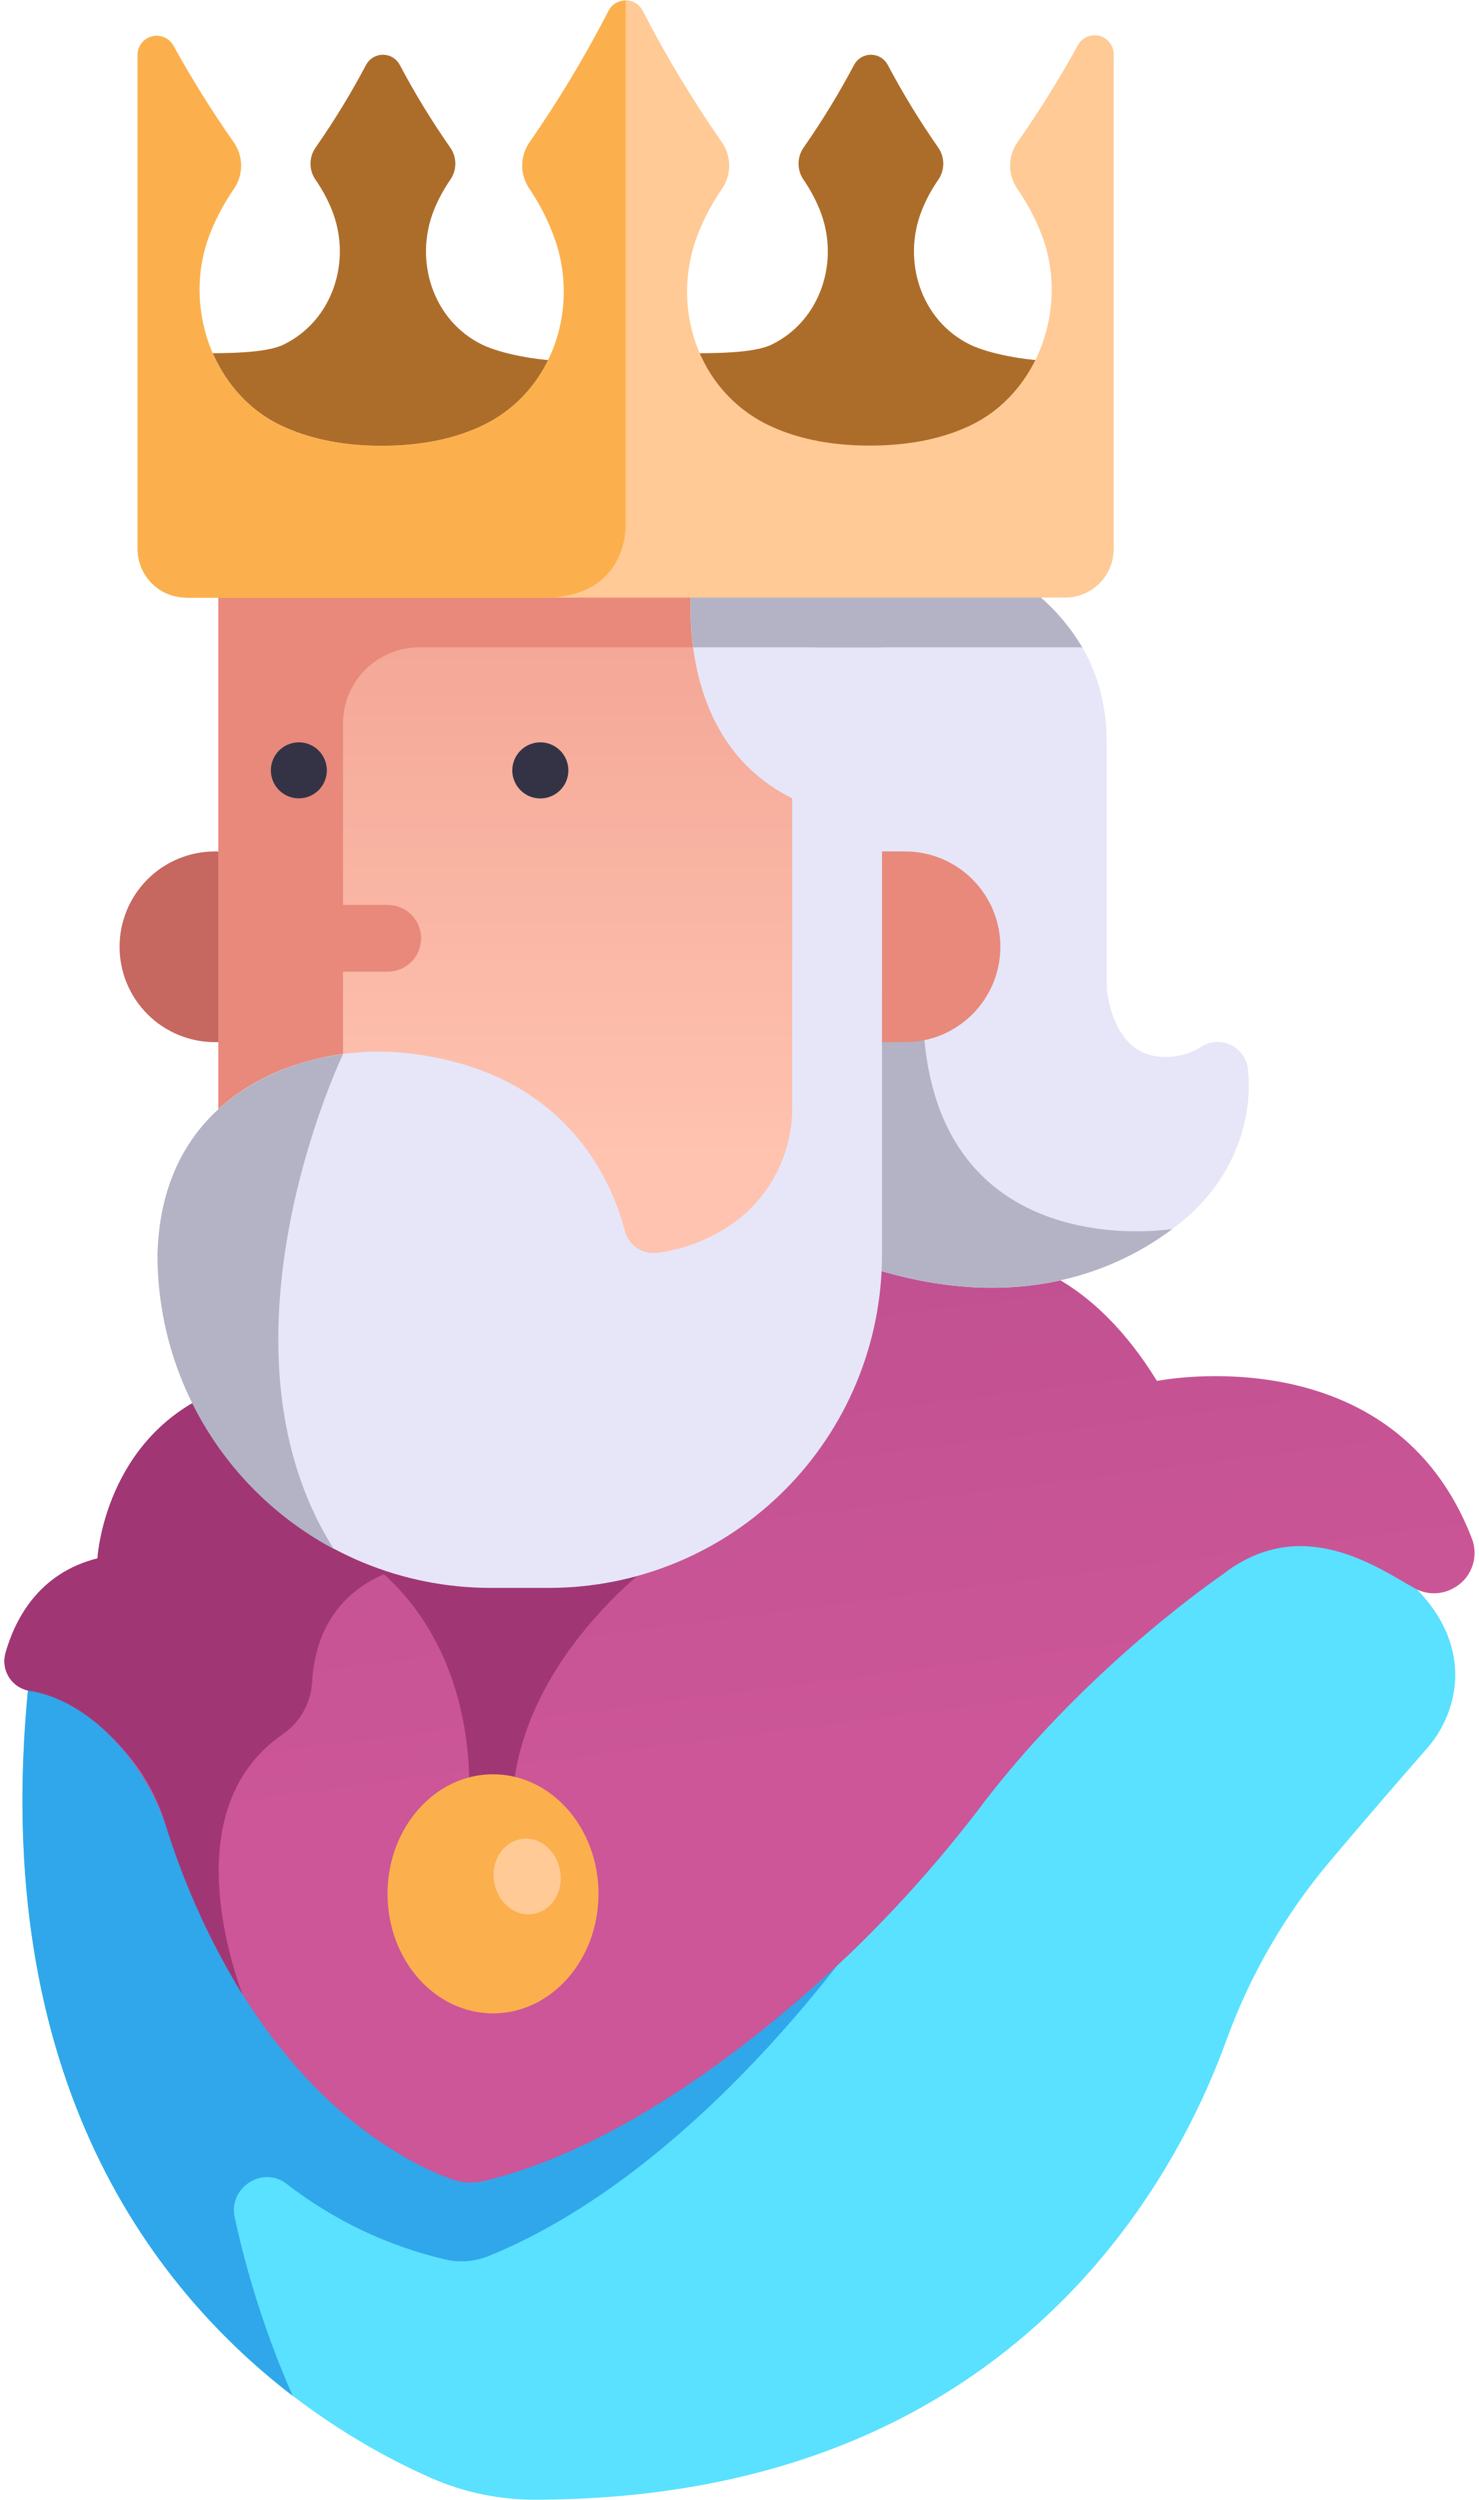 <svg width="296" height="500" viewBox="0 0 296 500" fill="none" xmlns="http://www.w3.org/2000/svg">
<path d="M272.32 309.74C272.32 309.74 291.79 318.64 291.24 335.82C290.965 341.091 288.869 346.103 285.31 350C281.09 354.82 273.48 363.58 266.25 372.17C257.314 382.717 250.31 394.758 245.56 407.74C234.92 437.22 201.2 499.93 106.91 499.94C99.745 499.937 92.66 498.434 86.11 495.53C59.11 483.58 -6.56 442.86 6.11 333.27C6.11 333.27 32.76 331.62 57.11 391.59C59.296 397.146 62.974 401.99 67.738 405.588C72.502 409.186 78.168 411.398 84.11 411.98C110.04 414.22 155.6 406.47 197.32 340.66C206.32 326.44 219.41 315.07 235.25 309.36C247.25 305 261 303.13 272.32 309.74Z" fill="#59E1FF"/>
<path d="M6.09 333.27C6.09 333.27 32.74 331.62 57.09 391.59C59.276 397.146 62.954 401.99 67.718 405.588C72.483 409.186 78.148 411.398 84.09 411.98C104.19 413.71 136.09 409.43 168.82 376.8L176.49 380.8C176.49 380.8 142.49 433.14 97.66 451.26C94.918 452.347 91.909 452.563 89.04 451.88C77.529 449.172 66.733 444.026 57.38 436.79C52.58 433.05 45.66 437.52 46.97 443.47C49.633 455.737 53.526 467.704 58.59 479.19C29.77 457.07 -3.2 413.76 6.09 333.27Z" fill="#30A7EA"/>
<path d="M171.1 255.56C171.1 255.56 206.1 234.93 231.55 276.19C231.55 276.19 278.88 266.63 294.63 307.85C295.3 309.685 295.275 311.702 294.56 313.52C293.846 315.338 292.49 316.832 290.75 317.72C289.565 318.35 288.241 318.672 286.898 318.657C285.556 318.641 284.24 318.288 283.07 317.63C275.52 313.41 260.33 302.57 244.5 315.04C244.5 315.04 218.11 332.92 197.07 360.27C188.914 371.101 179.912 381.27 170.15 390.68C152.26 407.57 124.68 429.58 96.72 436.24C94.588 436.732 92.359 436.586 90.31 435.82C80.19 432.15 50.25 417.26 33.48 366.01C31.103 358.494 26.861 351.703 21.15 346.27C17.15 342.5 11.98 339.15 6.02 338.18C5.185 338.058 4.386 337.762 3.673 337.31C2.961 336.858 2.352 336.262 1.886 335.558C1.419 334.855 1.107 334.062 0.968 333.23C0.829 332.398 0.867 331.546 1.08 330.73C2.96 324 7.67 314.65 19.52 311.68C19.52 311.68 20.86 287.22 43.7 278.1L171.1 255.56Z" fill="url(#paint0_linear_1_985)"/>
<path d="M33.13 364.93C31.802 360.538 29.728 356.408 27 352.72C22.65 347.04 15.38 339.72 6 338.18C5.165 338.058 4.366 337.762 3.653 337.31C2.941 336.858 2.332 336.262 1.866 335.559C1.399 334.856 1.087 334.062 0.948 333.23C0.809 332.398 0.847 331.546 1.06 330.73C2.94 324 7.65 314.65 19.5 311.68C19.5 311.68 20.84 287.22 43.68 278.1L64.61 274.4L84.26 312.64C66.55 315.91 62.9 328.35 62.47 336.39C62.352 338.481 61.755 340.517 60.723 342.34C59.691 344.163 58.253 345.723 56.52 346.9C36.85 360.54 44.86 388.79 48.52 398.9C41.99 388.265 36.819 376.852 33.13 364.93Z" fill="#A03774"/>
<path d="M134.44 309.74C134.44 309.74 103.94 329.92 102.53 360.38H93.76C93.76 360.38 96.76 331.38 75.38 313.59V309.74H134.44Z" fill="#A03774"/>
<path d="M197.27 112.54C197.27 112.54 221.49 121.54 221.49 148.47V197.54C221.49 197.54 222.33 210.48 231.93 211.32C234.853 211.631 237.798 210.963 240.3 209.42C241.183 208.83 242.205 208.481 243.264 208.407C244.323 208.332 245.384 208.535 246.341 208.996C247.298 209.456 248.118 210.158 248.721 211.032C249.324 211.906 249.689 212.922 249.78 213.98C250.289 219.496 249.419 225.053 247.25 230.15C244.969 235.535 241.418 240.287 236.9 244C226.19 253 201.77 266.41 163.08 249.33V112.54H197.27Z" fill="#E6E6F8"/>
<path d="M43 208.43H47.62V170.29H43C37.942 170.29 33.092 172.299 29.515 175.876C25.939 179.452 23.93 184.302 23.93 189.36C23.93 194.418 25.939 199.268 29.515 202.845C33.092 206.421 37.942 208.43 43 208.43Z" fill="#C66760"/>
<path d="M43.7 112.54H167.32V266.29H43.7V112.54Z" fill="url(#paint1_linear_1_985)"/>
<path d="M143.82 129.47H83.89C79.848 129.47 75.972 131.076 73.114 133.934C70.256 136.792 68.65 140.668 68.65 144.71V266.29H43.7V112.54H143.82V129.47Z" fill="#E8897B"/>
<path d="M102.53 154.07C102.528 155.18 102.855 156.266 103.471 157.189C104.086 158.113 104.961 158.834 105.986 159.26C107.011 159.686 108.139 159.799 109.228 159.583C110.317 159.368 111.318 158.835 112.103 158.05C112.889 157.266 113.424 156.267 113.641 155.178C113.859 154.09 113.748 152.961 113.324 151.935C112.9 150.91 112.181 150.033 111.258 149.416C110.335 148.799 109.25 148.47 108.14 148.47C106.654 148.47 105.228 149.06 104.177 150.11C103.125 151.159 102.533 152.584 102.53 154.07Z" fill="#333345"/>
<path d="M54.21 154.07C54.21 155.178 54.538 156.26 55.154 157.181C55.769 158.102 56.644 158.82 57.667 159.244C58.69 159.668 59.816 159.778 60.903 159.562C61.989 159.346 62.987 158.813 63.77 158.03C64.553 157.247 65.086 156.249 65.302 155.162C65.519 154.076 65.408 152.95 64.984 151.927C64.56 150.904 63.842 150.029 62.921 149.414C62 148.798 60.918 148.47 59.81 148.47C59.075 148.47 58.346 148.615 57.667 148.896C56.987 149.178 56.37 149.59 55.85 150.11C55.33 150.63 54.918 151.248 54.636 151.927C54.355 152.606 54.21 153.335 54.21 154.07Z" fill="#333345"/>
<path d="M184.74 198.37C183.07 254.31 234.57 245.8 234.62 245.8C222.93 254.58 199.24 265.28 163.08 249.32V198.37H184.74Z" fill="#B3B3C5"/>
<path d="M138.82 112.54C138.82 112.54 132.68 146.86 158.55 159.67V221.11C158.62 225.429 157.706 229.707 155.878 233.621C154.051 237.535 151.356 240.981 148 243.7C143.236 247.398 137.577 249.768 131.6 250.57C130.13 250.758 128.642 250.395 127.423 249.551C126.204 248.708 125.341 247.442 125 246C122.49 236.42 113.83 215.88 85.23 211.16C75.679 209.443 65.84 210.359 56.77 213.81C45.43 218.32 32.09 228.41 31.53 250.95C31.53 259.7 33.253 268.364 36.602 276.448C39.95 284.532 44.858 291.877 51.045 298.065C57.233 304.252 64.578 309.16 72.662 312.508C80.746 315.857 89.41 317.58 98.16 317.58H109.89C127.553 317.58 144.493 310.567 156.987 298.082C169.481 285.598 176.507 268.663 176.52 251V112.54H138.82Z" fill="#E6E6F8"/>
<path d="M181.14 208.43H176.52V170.29H181.14C186.198 170.29 191.048 172.299 194.625 175.876C198.201 179.452 200.21 184.302 200.21 189.36C200.21 194.418 198.201 199.268 194.625 202.845C191.048 206.421 186.198 208.43 181.14 208.43Z" fill="#E8897B"/>
<path d="M66.37 194.33H77.61C79.379 194.33 81.076 193.627 82.326 192.376C83.577 191.126 84.28 189.429 84.28 187.66C84.28 185.891 83.577 184.194 82.326 182.944C81.076 181.693 79.379 180.99 77.61 180.99H66.37C65.494 180.99 64.627 181.163 63.818 181.498C63.008 181.833 62.273 182.324 61.654 182.944C61.034 183.563 60.543 184.298 60.208 185.107C59.873 185.917 59.7 186.784 59.7 187.66C59.699 188.536 59.87 189.404 60.205 190.214C60.54 191.024 61.031 191.76 61.651 192.379C62.27 192.999 63.006 193.49 63.816 193.825C64.626 194.16 65.494 194.331 66.37 194.33Z" fill="#E8897B"/>
<path d="M31.52 251C32.08 228.46 45.42 218.37 56.76 213.86C60.576 212.357 64.568 211.349 68.64 210.86C68.52 211.12 40.84 268.81 66.8 309.79C56.142 304.109 47.229 295.638 41.015 285.283C34.801 274.927 31.518 263.077 31.52 251Z" fill="#B3B3C5"/>
<path d="M154.41 68.93C164.32 64.13 168.2 52 164 41.82C163.16 39.774 162.104 37.823 160.85 36C160.176 35.047 159.815 33.908 159.815 32.74C159.815 31.573 160.176 30.434 160.85 29.48C164.546 24.183 167.915 18.666 170.94 12.96C171.265 12.352 171.75 11.843 172.341 11.488C172.933 11.134 173.61 10.946 174.3 10.946C174.99 10.946 175.667 11.134 176.259 11.488C176.85 11.843 177.335 12.352 177.66 12.96C180.685 18.666 184.054 24.183 187.75 29.48C188.424 30.434 188.785 31.573 188.785 32.74C188.785 33.908 188.424 35.047 187.75 36C186.488 37.828 185.425 39.786 184.58 41.84C180.4 52.04 184.28 64.15 194.19 68.95C197.77 70.68 205.19 72.2 211.19 72.2L208.4 93H140.2L136.92 70.64C142.93 70.68 150.83 70.66 154.41 68.93Z" fill="#AD6D2A"/>
<path d="M216.58 129.47H163.08V112.54H197.27C205.333 116.003 212.093 121.929 216.58 129.47Z" fill="#B3B3C5"/>
<path d="M138.74 129.47C137.992 123.85 138.019 118.153 138.82 112.54H176.52V129.47H138.74Z" fill="#B3B3C5"/>
<path d="M56.73 68.93C66.65 64.13 70.53 52.02 66.35 41.82C65.503 39.773 64.441 37.822 63.18 36C62.504 35.047 62.14 33.908 62.14 32.74C62.14 31.572 62.504 30.432 63.18 29.48C66.879 24.186 70.249 18.669 73.27 12.96C73.597 12.352 74.082 11.844 74.675 11.489C75.267 11.135 75.945 10.948 76.635 10.948C77.325 10.948 78.003 11.135 78.595 11.489C79.188 11.844 79.673 12.352 80 12.96C83.021 18.669 86.391 24.186 90.09 29.48C90.766 30.432 91.13 31.572 91.13 32.74C91.13 33.908 90.766 35.047 90.09 36C88.828 37.828 87.765 39.786 86.92 41.84C82.74 52.04 86.62 64.15 96.54 68.95C100.11 70.68 107.54 72.2 113.54 72.2L110.73 93H42.52L39.25 70.64C45.25 70.68 53.16 70.66 56.73 68.93Z" fill="#AD6D2A"/>
<path d="M46.73 28.36C47.718 29.73 48.256 31.373 48.27 33.062C48.285 34.751 47.774 36.403 46.81 37.79C44.904 40.536 43.32 43.492 42.09 46.6C36.38 60.94 42.42 78.6 56.38 85.16C61.45 87.54 67.97 89.16 76.38 89.16C84.97 89.16 91.61 87.51 96.72 85.03C110.92 78.16 116.48 60.81 110.49 46.21C109.298 43.254 107.793 40.435 106 37.8C105.029 36.417 104.511 34.767 104.52 33.077C104.529 31.387 105.064 29.742 106.05 28.37C111.873 19.968 117.145 11.196 121.83 2.11C122.153 1.492 122.64 0.974 123.236 0.613C123.833 0.251 124.517 0.06 125.215 0.06C125.913 0.06 126.597 0.251 127.194 0.613C127.79 0.974 128.277 1.492 128.6 2.11C133.291 11.19 138.569 19.956 144.4 28.35C145.389 29.726 145.926 31.375 145.939 33.069C145.952 34.763 145.438 36.42 144.47 37.81C142.58 40.545 141.003 43.483 139.77 46.57C133.95 61.16 139.6 78.19 153.77 85.01C158.88 87.48 165.5 89.12 174.07 89.12C182.4 89.12 188.89 87.57 193.94 85.22C208 78.68 214.07 61 208.34 46.6C207.106 43.494 205.522 40.538 203.62 37.79C202.653 36.404 202.141 34.752 202.155 33.062C202.17 31.372 202.709 29.729 203.7 28.36C208.038 22.15 212.043 15.714 215.7 9.08C216.105 8.318 216.757 7.716 217.548 7.372C218.339 7.028 219.224 6.962 220.058 7.184C220.891 7.407 221.625 7.905 222.139 8.598C222.654 9.291 222.918 10.137 222.89 11V109.8C222.89 112.378 221.866 114.85 220.043 116.673C218.22 118.496 215.748 119.52 213.17 119.52H37.26C35.984 119.52 34.72 119.269 33.54 118.78C32.361 118.292 31.29 117.576 30.387 116.673C29.484 115.77 28.768 114.699 28.28 113.52C27.791 112.34 27.54 111.076 27.54 109.8V11C27.536 10.154 27.813 9.33 28.328 8.658C28.842 7.987 29.566 7.505 30.384 7.288C31.202 7.072 32.069 7.134 32.848 7.463C33.627 7.793 34.275 8.372 34.69 9.11C38.361 15.735 42.38 22.16 46.73 28.36Z" fill="#FFCA95"/>
<path d="M37.26 119.52C35.984 119.52 34.72 119.268 33.54 118.78C32.361 118.292 31.29 117.576 30.387 116.673C29.484 115.77 28.768 114.699 28.28 113.52C27.791 112.34 27.54 111.076 27.54 109.8V11C27.536 10.154 27.813 9.33 28.328 8.658C28.842 7.987 29.566 7.505 30.384 7.288C31.202 7.072 32.069 7.134 32.848 7.463C33.627 7.793 34.275 8.372 34.69 9.11C38.347 15.744 42.352 22.18 46.69 28.39C47.678 29.76 48.216 31.403 48.23 33.092C48.245 34.781 47.734 36.433 46.77 37.82C44.864 40.566 43.28 43.522 42.05 46.63C36.34 60.97 42.38 78.63 56.34 85.19C61.41 87.57 67.93 89.19 76.34 89.19C84.93 89.19 91.57 87.54 96.68 85.06C110.88 78.19 116.44 60.84 110.45 46.24C109.273 43.276 107.781 40.446 106 37.8C105.029 36.417 104.511 34.767 104.52 33.077C104.529 31.387 105.064 29.742 106.05 28.37C111.873 19.968 117.145 11.196 121.83 2.11C122.156 1.499 122.644 0.989 123.24 0.636C123.836 0.284 124.517 0.102 125.21 0.11V105.11C125.21 105.11 125.71 119.56 108.77 119.56H37.26V119.52Z" fill="#FBB04D"/>
<path d="M98.67 402.68C87.011 402.68 77.56 391.975 77.56 378.77C77.56 365.565 87.011 354.86 98.67 354.86C110.329 354.86 119.78 365.565 119.78 378.77C119.78 391.975 110.329 402.68 98.67 402.68Z" fill="#FBB04D"/>
<path d="M98.91 376.46C99.63 380.59 103.17 383.46 106.82 382.78C110.47 382.1 112.82 378.28 112.1 374.15C111.38 370.02 107.84 367.15 104.19 367.83C100.54 368.51 98.19 372.34 98.91 376.46Z" fill="#FFCA95"/>
<defs>
<linearGradient id="paint0_linear_1_985" x1="151.83" y1="351.13" x2="82.79" y2="-185.78" gradientUnits="userSpaceOnUse">
<stop stop-color="#CC5697"/>
<stop offset="1" stop-color="#8E3979"/>
</linearGradient>
<linearGradient id="paint1_linear_1_985" x1="105.51" y1="233.81" x2="105.51" y2="13.36" gradientUnits="userSpaceOnUse">
<stop offset="0.01" stop-color="#FFC3B0"/>
<stop offset="1" stop-color="#E8897B"/>
</linearGradient>
</defs>
</svg>
